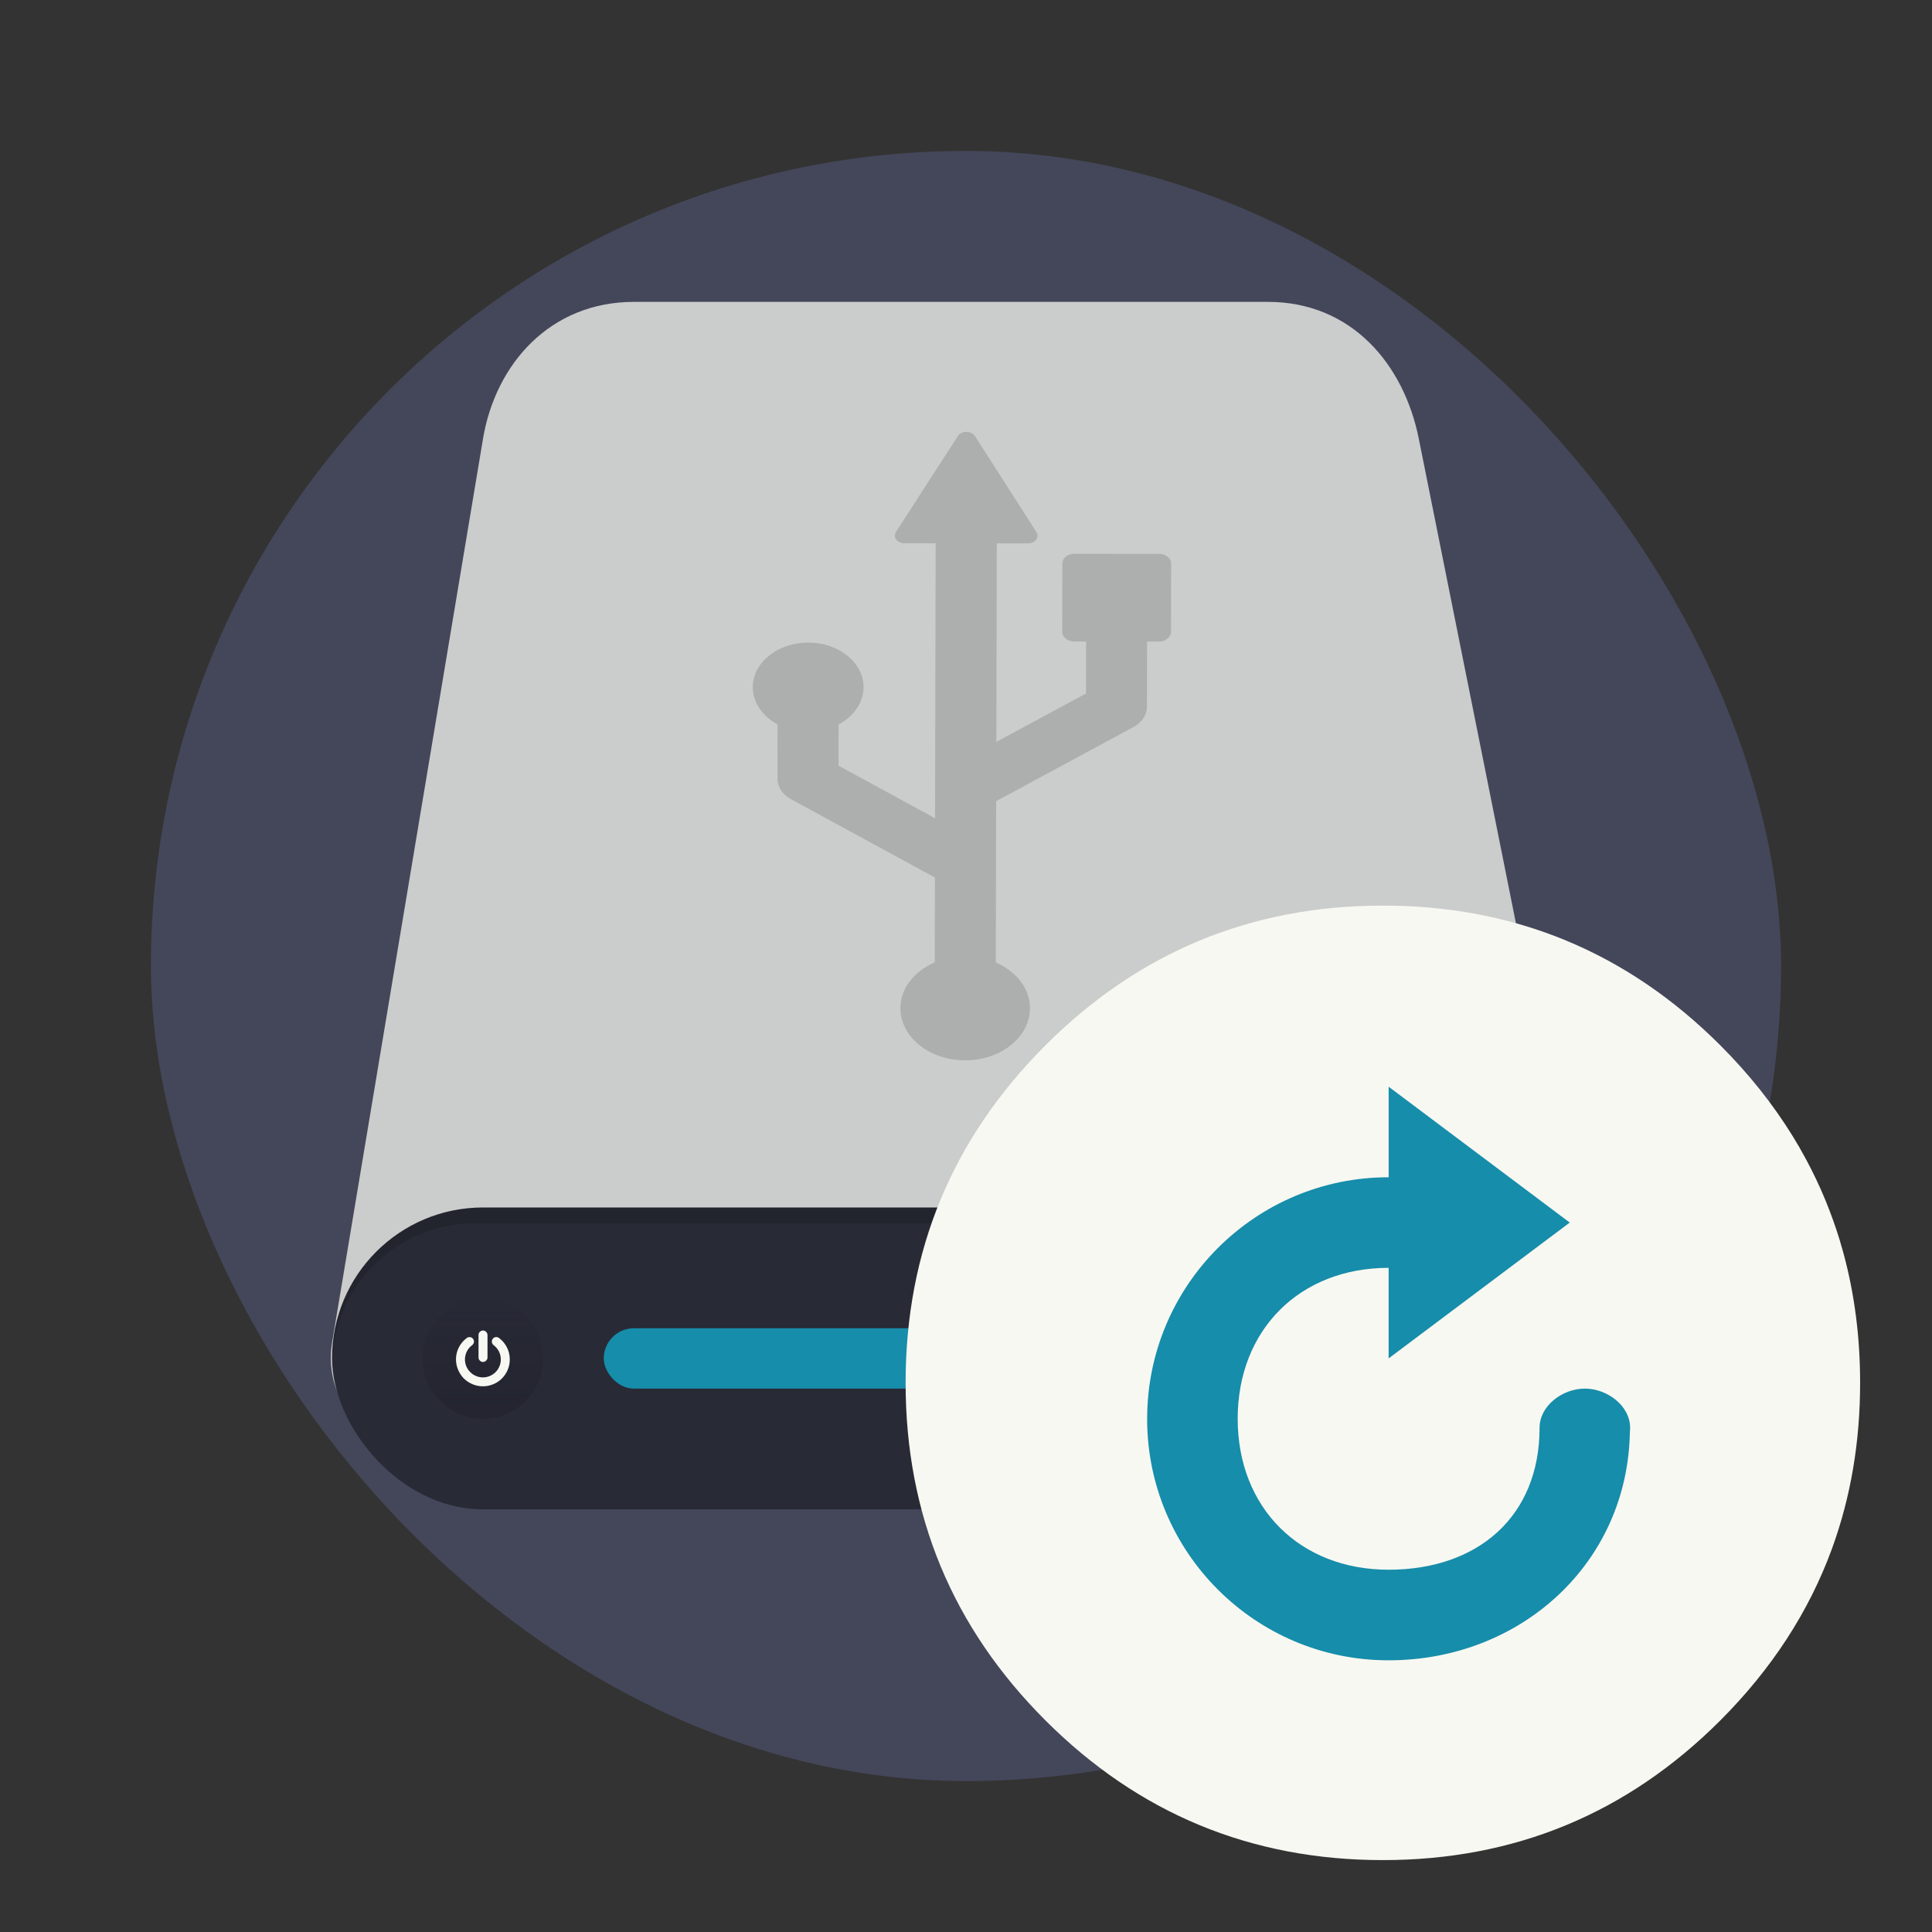 <?xml version="1.0" encoding="UTF-8" standalone="no"?>
<svg
   width="64"
   height="64"
   version="1.1"
   id="svg15385"
   sodipodi:docname="com.github.djaler.formatter.svg"
   inkscape:version="1.2.2 (b0a8486541, 2022-12-01)"
   xmlns:inkscape="http://www.inkscape.org/namespaces/inkscape"
   xmlns:sodipodi="http://sodipodi.sourceforge.net/DTD/sodipodi-0.dtd"
   xmlns="http://www.w3.org/2000/svg"
   xmlns:svg="http://www.w3.org/2000/svg">
  <rect width="100%" height="100%" fill="#333333" stroke="none"/>
  <sodipodi:namedview
     id="namedview15387"
     pagecolor="#505050"
     bordercolor="#eeeeee"
     borderopacity="1"
     inkscape:showpageshadow="0"
     inkscape:pageopacity="0"
     inkscape:pagecheckerboard="0"
     inkscape:deskcolor="#505050"
     showgrid="false"
     inkscape:zoom="15.921875"
     inkscape:cx="29.895976"
     inkscape:cy="32.031403"
     inkscape:window-width="2560"
     inkscape:window-height="1361"
     inkscape:window-x="0"
     inkscape:window-y="0"
     inkscape:window-maximized="1"
     inkscape:current-layer="svg15385" />
  <defs
     id="defs15360">
    <linearGradient
       id="b"
       x1="399.57"
       x2="399.57"
       y1="545.8"
       y2="517.8"
       gradientTransform="matrix(2.143 0 0 2.143 -826.34 -1107.5)"
       gradientUnits="userSpaceOnUse">
      <stop
         stop-color="#3889e9"
         offset="0"
         id="stop15350" />
      <stop
         stop-color="#5ea5fb"
         offset="1"
         id="stop15352" />
    </linearGradient>
    <linearGradient
       id="b-7"
       x1="467.17"
       x2="467.17"
       y1="546.85"
       y2="544.72"
       gradientTransform="matrix(1.884,0,0,1.884,-864.23,-983.74)"
       gradientUnits="userSpaceOnUse">
      <stop
         stop-color="#040404"
         offset="0"
         id="stop15355"
         style="stop-color:#1e1f29;stop-opacity:1;" />
      <stop
         stop-color="#121212"
         stop-opacity=".908"
         offset="1"
         id="stop15357"
         style="stop-color:#1e1f29;stop-opacity:0;" />
    </linearGradient>
  </defs>
  <rect
     x="5"
     y="5"
     width="54"
     height="54"
     rx="27"
     ry="27"
     fill="#44475a"
     stroke-width="3.644"
     id="rect15362" />
  <path
     d="m21 10h21c2.77 0 4.505 2.063 5 4.535l6 29.93c0.496 2.472-2.23 4.535-5 4.535h-31.998c-2.77 0-5.415-2.051-5-4.535l4.998-29.93c0.415-2.484 2.23-4.535 5-4.535z"
     fill="#cbcccc"
     stroke-width=".975"
     id="path15364" />
  <rect
     x="11"
     y="40"
     width="42"
     height="10"
     ry="5"
     fill="#282a36"
     id="rect15366" />
  <rect
     x="20"
     y="44"
     width="20"
     height="2"
     ry="1"
     fill="#3889e9"
     stroke-width="2.005"
     id="rect15368"
     style="fill:#168daa" />
  <circle
     cx="15.997"
     cy="45"
     r="2"
     fill="url(#b-7)"
     opacity=".452"
     stroke-width="1.774"
     id="circle15370" />
  <path
     d="m16 44.075c-0.04 0-0.076 0.015-0.105 0.045-0.029 0.029-0.043 0.063-0.043 0.104v0.744c0 0.04 0.014 0.075 0.043 0.104s0.065 0.045 0.105 0.045c0.04 0 0.074-0.015 0.104-0.045 0.029-0.029 0.045-0.064 0.045-0.104v-0.744c0-0.041-0.016-0.074-0.045-0.104-0.029-0.029-0.063-0.045-0.104-0.045zm-0.428 0.219c-0.041 0-0.076 4.97e-4 -0.109 0.029-0.113 0.084-0.201 0.188-0.264 0.312s-0.094 0.258-0.094 0.398c0 0.121 0.025 0.236 0.072 0.346 0.047 0.11 0.11 0.205 0.189 0.285 0.08 0.079 0.175 0.142 0.285 0.189 0.11 0.047 0.225 0.07 0.346 0.07s0.236-0.024 0.346-0.07 0.204-0.11 0.283-0.189c0.08-0.079 0.144-0.175 0.191-0.285 0.047-0.11 0.07-0.225 0.07-0.346 0-0.141-0.031-0.274-0.094-0.398s-0.149-0.228-0.262-0.312c-0.033-0.025-0.07-0.035-0.111-0.029-0.041 0-0.074 0.024-0.098 0.057-0.025 0.032-0.033 0.07-0.027 0.109 0.006 0.041 0.024 0.074 0.057 0.1 0.076 0.058 0.134 0.126 0.176 0.209 0.041 0.083 0.062 0.172 0.062 0.266 0 0.08-0.016 0.157-0.047 0.23-0.031 0.073-0.074 0.136-0.127 0.189-0.053 0.053-0.116 0.096-0.189 0.127-0.073 0.031-0.15 0.047-0.23 0.047s-0.157-0.016-0.23-0.047c-0.073-0.031-0.136-0.073-0.189-0.127-0.053-0.053-0.098-0.116-0.129-0.189-0.031-0.073-0.047-0.15-0.047-0.23 0-0.094 0.021-0.183 0.062-0.266 0.041-0.083 0.1-0.152 0.176-0.209 0.032-0.025 0.053-0.059 0.059-0.1 0.006-0.041-0.005-0.077-0.029-0.109-0.024-0.034-0.057-0.052-0.098-0.057z"
     fill="#f8f8f2"
     id="path15372" />
  <path
     d="m16 40c-2.77 0-5 2.23-5 5 0 0.059 0.006 0.116 0.008 0.174 0.047-2.585 2.136-4.652 4.732-4.652h32.52c2.596 0 4.686 2.068 4.732 4.652 2e-3 -0.058 0.008-0.115 0.008-0.174 0-2.77-2.23-5-5-5h-32z"
     opacity=".15"
     id="path15374" />
  <circle
     cx="32.017"
     cy="31.998"
     r="0"
     fill="url(#b)"
     stroke-width="1.571"
     id="circle15376" />
  <path
     d="m38.398 18.348-2.803-0.004c-0.107 6.4e-5 -0.209 0.034-0.285 0.094-0.076 0.061-0.118 0.143-0.118 0.229l-0.004 2.259c-9.05e-4 0.179 0.179 0.324 0.401 0.324l0.391 3.54e-4 -4e-3 1.721-2.971 1.605 0.014-6.577 1.033 0.001c0.111 1.53e-4 0.214-0.046 0.271-0.122 0.058-0.076 0.062-0.171 0.011-0.251l-2.038-3.183c-0.055-0.085-0.163-0.138-0.282-0.138-0.119 2.11e-4 -0.227 0.053-0.282 0.138l-2.052 3.176c-0.051 0.079-0.047 0.174 0.01 0.251 0.058 0.077 0.161 0.123 0.271 0.123l1.034 0.002-0.02 9.109-3.198-1.741 0.003-1.367c0.496-0.264 0.825-0.716 0.826-1.23 0.002-0.817-0.818-1.48-1.832-1.481-1.012-0.002-1.834 0.659-1.836 1.476-0.002 0.515 0.325 0.968 0.821 1.233l-0.004 1.8c-7.79e-4 0.271 0.166 0.525 0.445 0.677l4.771 2.597-0.006 2.809c-0.673 0.291-1.136 0.856-1.138 1.515-0.001 0.955 0.956 1.73 2.141 1.732 1.186 0.002 2.148-0.771 2.15-1.726 0.002-0.658-0.459-1.224-1.131-1.517l0.011-5.342 4.548-2.457c0.055-0.03 0.105-0.063 0.151-0.1 0.188-0.151 0.297-0.357 0.297-0.576l0.004-2.155 0.391 5.48e-4c0.107-6.3e-5 0.209-0.034 0.284-0.095 0.075-0.061 0.118-0.143 0.118-0.229l0.004-2.259c6.69e-4 -0.179-0.179-0.324-0.401-0.324z"
     opacity=".15"
     stroke-width="1.735"
     id="path15378" />
  <g
     transform="matrix(.031 0 0 .031 29.937 29.937)"
     fill="#f8f8f2"
     image-rendering="optimizeSpeed"
     id="g15381">
    <path
       id="path"
       d="m984.88 316.75q-9.292-22.529-20.962-44.139c-4.376-8.158-9.022-16.261-13.938-24.203-21.124-34.252-46.894-66.614-77.311-97.029-99.568-99.568-219.83-149.38-360.67-149.38-140.85 0-261.05 49.811-360.61 149.38-99.569 99.572-149.38 219.78-149.38 360.61s49.811 261.11 149.38 360.67c99.568 99.568 219.78 149.32 360.61 149.32 140.84 0 261.11-49.758 360.67-149.32 54.836-54.89 94.598-116.04 119.23-183.42 20.043-54.943 30.092-113.99 30.092-177.25 0-48.515-5.889-94.598-17.72-138.25-1.351-4.916-2.755-9.833-4.214-14.695-4.43-14.371-9.508-28.471-15.181-42.302z"
       fill="#f8f8f2"
       stroke-width="42.388" />
  </g>
  <path
     d="m38 47c0 4.418 3.582 8 8 8 4.373 0 7.92-3.211 7.992-7.568 0.005-0.044 0.008-0.088 8e-3 -0.133 0-0.736-0.764-1.3-1.5-1.3s-1.5 0.563-1.5 1.3c0 2.945-2.054 4.7-5 4.7-2.945 0-5-2.054-5-5 0-2.945 2.054-5 5-5v3l6-4.5-5.999-4.5v2.999c-4.418 0-8 3.582-8 8z"
     fill="#3889e9"
     id="path15383"
     style="fill:#168daa" />
</svg>
